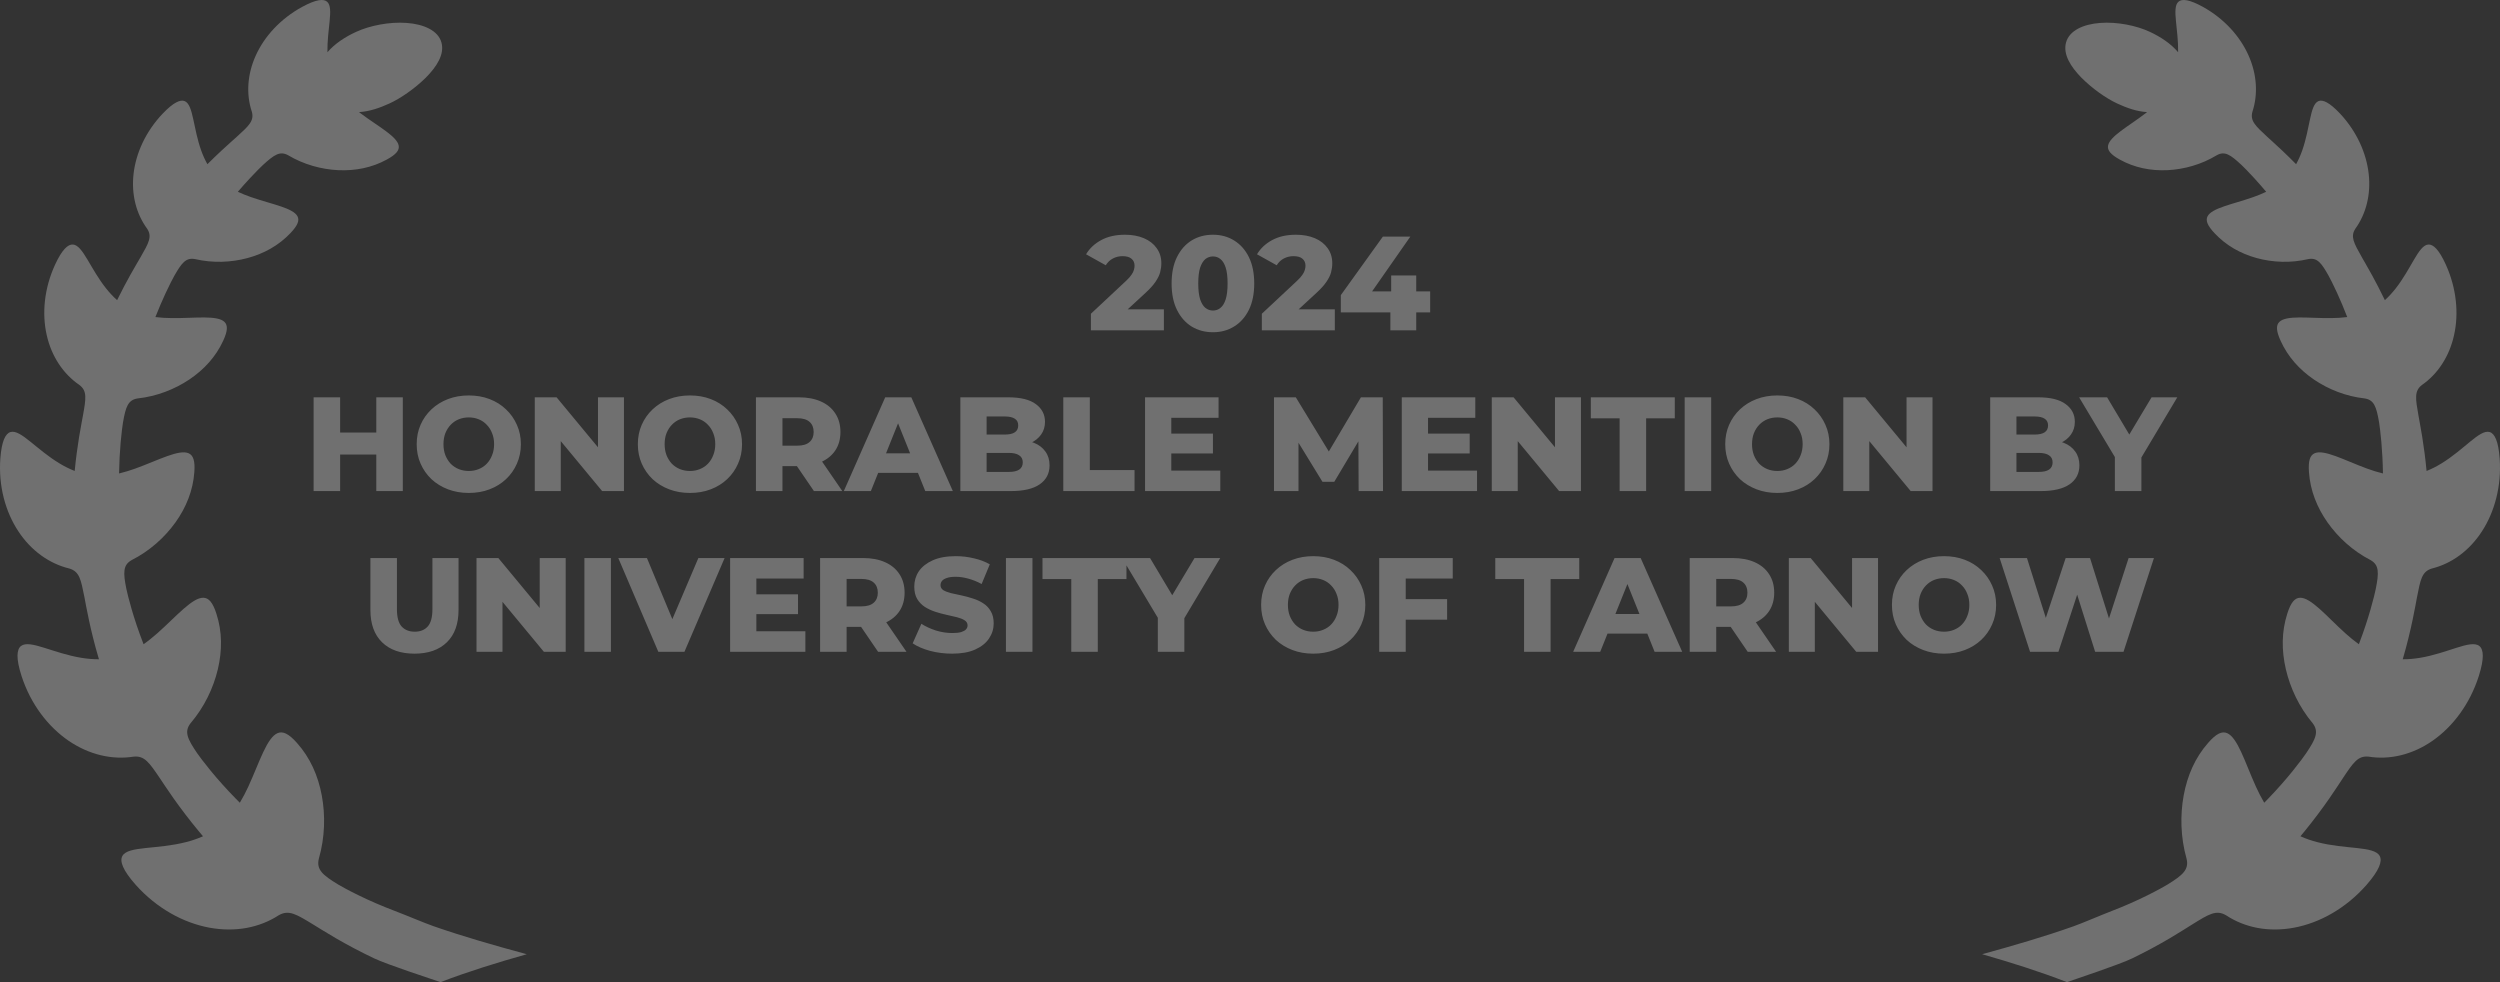 <svg width="280" height="110" viewBox="0 0 280 110" fill="none" xmlns="http://www.w3.org/2000/svg">
<rect x="0" y="0" width="280" height="110" fill="#333333" stroke="none"/>
<path d="M49.337 110C52.428 108.814 55.692 107.807 59 106.872C55.447 105.91 51.927 104.908 48.578 103.741C47.549 103.382 45.617 102.557 44.201 102.017C42.784 101.484 41.353 100.857 40.209 100.297C39.065 99.74 38.205 99.262 37.901 99.08C36.121 98.004 35.415 97.389 35.709 96.175C36.4 93.778 36.451 91.308 36.039 89.084C35.617 86.848 34.733 84.853 33.254 83.203C32.329 82.158 31.678 81.866 31.091 82.11C30.508 82.356 30.002 83.138 29.488 84.226C28.971 85.312 28.455 86.701 27.8 88.122C27.52 88.72 27.212 89.323 26.863 89.906C26.701 89.746 26.538 89.583 26.376 89.416C25.366 88.388 24.379 87.275 23.612 86.343C22.844 85.408 22.287 84.657 22.097 84.379C20.982 82.751 20.611 81.942 21.343 81.002C22.887 79.192 23.894 77.066 24.398 74.962C24.896 72.848 24.894 70.757 24.238 68.739C23.831 67.467 23.378 66.957 22.769 66.948C22.167 66.938 21.43 67.433 20.565 68.186C19.7 68.938 18.717 69.956 17.599 70.944C17.12 71.362 16.619 71.776 16.081 72.154C16.057 72.092 16.033 72.03 16.009 71.965C15.513 70.691 15.07 69.351 14.749 68.249C14.424 67.146 14.219 66.283 14.157 65.97C13.967 65.049 13.873 64.379 13.945 63.867C14.014 63.355 14.253 63.009 14.749 62.729C16.771 61.703 18.438 60.196 19.652 58.51C20.861 56.817 21.618 54.93 21.765 52.885C21.864 51.596 21.639 50.982 21.11 50.759C20.582 50.537 19.753 50.719 18.725 51.087C17.693 51.451 16.462 52.01 15.125 52.489C14.547 52.694 13.95 52.883 13.335 53.029C13.355 51.802 13.422 50.559 13.514 49.535C13.61 48.445 13.726 47.608 13.776 47.309C14.082 45.549 14.347 44.79 15.414 44.625C17.558 44.393 19.553 43.606 21.206 42.504C22.856 41.392 24.167 39.962 24.993 38.173C25.516 37.046 25.528 36.42 25.13 36.044C24.735 35.674 23.936 35.566 22.895 35.556C21.851 35.547 20.57 35.642 19.218 35.626C18.621 35.619 18.011 35.59 17.404 35.511C17.782 34.55 18.19 33.605 18.553 32.823C18.994 31.878 19.368 31.163 19.512 30.91C20.353 29.427 20.832 28.829 21.842 29.018C23.839 29.482 25.882 29.396 27.723 28.903C29.566 28.403 31.206 27.5 32.522 26.117C33.35 25.251 33.56 24.685 33.319 24.225C33.076 23.769 32.389 23.436 31.45 23.116C30.512 22.795 29.327 22.496 28.113 22.075C27.619 21.903 27.123 21.707 26.639 21.48C27.096 20.947 27.544 20.442 27.954 20.004C28.665 19.237 29.241 18.67 29.455 18.474C30.715 17.319 31.358 16.895 32.259 17.381C34.018 18.431 35.989 18.966 37.892 19.06C39.802 19.145 41.642 18.785 43.317 17.873C44.372 17.299 44.745 16.826 44.656 16.317C44.567 15.809 44.015 15.278 43.223 14.69C42.43 14.097 41.395 13.452 40.368 12.679C40.315 12.638 40.262 12.598 40.209 12.557C41.387 12.483 42.505 12.098 43.63 11.584C44.89 11.003 46.456 9.919 47.69 8.7C48.911 7.473 49.812 6.081 49.439 4.749C49.065 3.424 47.477 2.707 45.548 2.568C43.623 2.42 41.395 2.872 39.906 3.56C38.633 4.144 37.501 4.888 36.673 5.849C36.651 4.601 36.817 3.386 36.916 2.391C37.02 1.348 37.041 0.544 36.634 0.193C36.232 -0.159 35.389 -0.065 33.852 0.767C31.411 2.095 29.609 4.084 28.653 6.203C27.687 8.322 27.556 10.561 28.207 12.517C28.486 13.526 27.891 14.076 26.518 15.322C26.285 15.535 25.624 16.109 24.791 16.884C24.311 17.328 23.777 17.845 23.23 18.39C22.955 17.902 22.726 17.391 22.538 16.867C22.095 15.633 21.866 14.358 21.642 13.335C21.418 12.311 21.189 11.541 20.693 11.328C20.204 11.12 19.431 11.462 18.226 12.72C16.316 14.727 15.217 17.166 14.959 19.473C14.694 21.786 15.261 23.955 16.482 25.62C17.06 26.495 16.665 27.2 15.742 28.805C15.588 29.08 15.133 29.826 14.581 30.817C14.126 31.632 13.61 32.61 13.116 33.617C12.668 33.218 12.259 32.775 11.888 32.309C11.023 31.226 10.365 30.027 9.797 29.076C9.228 28.128 8.741 27.43 8.175 27.387C7.614 27.342 6.954 27.947 6.178 29.621C4.945 32.288 4.685 35.117 5.229 37.515C5.766 39.923 7.094 41.89 8.893 43.118C9.777 43.788 9.633 44.627 9.289 46.545C9.233 46.873 9.052 47.772 8.857 48.951C8.676 50.056 8.493 51.407 8.366 52.747C7.773 52.517 7.205 52.228 6.665 51.902C5.412 51.149 4.319 50.204 3.406 49.47C2.495 48.738 1.758 48.224 1.182 48.387C0.611 48.549 0.185 49.396 0.038 51.343C-0.189 54.442 0.616 57.333 2.052 59.502C3.485 61.686 5.533 63.135 7.769 63.675C8.325 63.843 8.655 64.144 8.889 64.658C9.12 65.17 9.258 65.897 9.46 66.904C9.527 67.248 9.693 68.203 9.959 69.434C10.221 70.668 10.59 72.175 11.019 73.622C11.04 73.694 11.062 73.765 11.084 73.837C10.421 73.842 9.759 73.782 9.108 73.675C7.583 73.426 6.14 72.921 4.96 72.553C3.78 72.185 2.854 71.967 2.356 72.35C1.864 72.73 1.777 73.734 2.413 75.715C2.924 77.286 3.669 78.716 4.574 79.938C5.478 81.162 6.543 82.184 7.685 82.966C9.976 84.532 12.563 85.123 14.955 84.745C16.184 84.613 16.714 85.4 17.931 87.198C18.14 87.505 18.697 88.366 19.465 89.454C20.234 90.54 21.221 91.847 22.243 93.074C22.407 93.273 22.571 93.469 22.737 93.663C22.108 93.942 21.451 94.16 20.786 94.327C19.21 94.727 17.601 94.844 16.302 94.98C15.006 95.121 14.018 95.294 13.703 95.875C13.39 96.449 13.739 97.458 15.209 99.111C16.377 100.419 17.717 101.488 19.121 102.289C20.523 103.092 21.995 103.626 23.436 103.896C24.879 104.164 26.296 104.169 27.611 103.929C28.926 103.688 30.143 103.205 31.213 102.511C31.772 102.189 32.268 102.153 32.865 102.353C33.465 102.552 34.166 102.99 35.147 103.587C35.484 103.788 36.397 104.374 37.616 105.082C38.835 105.787 40.365 106.61 41.895 107.333C43.372 108.036 48.118 109.579 49.337 110Z" fill="white" fill-opacity="0.3"/>
<path d="M231.499 110C228.461 108.814 225.252 107.807 222 106.872C225.493 105.91 228.953 104.908 232.245 103.741C233.257 103.382 235.156 102.557 236.548 102.017C237.941 101.484 239.348 100.857 240.472 100.297C241.597 99.74 242.443 99.262 242.741 99.08C244.492 98.004 245.185 97.389 244.896 96.175C244.217 93.778 244.167 91.308 244.572 89.084C244.986 86.848 245.855 84.853 247.31 83.203C248.219 82.158 248.858 81.866 249.436 82.11C250.01 82.356 250.507 83.138 251.011 84.226C251.52 85.312 252.027 86.701 252.671 88.122C252.946 88.72 253.249 89.323 253.593 89.906C253.752 89.746 253.912 89.583 254.071 89.416C255.064 88.388 256.034 87.275 256.788 86.343C257.543 85.408 258.09 84.657 258.277 84.379C259.374 82.751 259.739 81.942 259.019 81.002C257.501 79.192 256.511 77.066 256.016 74.962C255.526 72.848 255.528 70.757 256.172 68.739C256.573 67.467 257.018 66.957 257.617 66.948C258.209 66.938 258.934 67.433 259.784 68.186C260.634 68.938 261.6 69.956 262.699 70.944C263.17 71.362 263.663 71.776 264.191 72.154C264.215 72.092 264.239 72.03 264.262 71.965C264.75 70.691 265.186 69.351 265.501 68.249C265.82 67.146 266.022 66.283 266.083 65.97C266.27 65.049 266.363 64.379 266.292 63.867C266.223 63.355 265.988 63.009 265.501 62.729C263.513 61.703 261.875 60.196 260.681 58.51C259.492 56.817 258.749 54.93 258.604 52.885C258.507 51.596 258.727 50.982 259.248 50.759C259.767 50.537 260.581 50.719 261.593 51.087C262.607 51.451 263.817 52.01 265.131 52.489C265.7 52.694 266.287 52.883 266.891 53.029C266.872 51.802 266.805 50.559 266.715 49.535C266.621 48.445 266.507 47.608 266.457 47.309C266.157 45.549 265.896 44.79 264.847 44.625C262.739 44.393 260.778 43.606 259.154 42.504C257.531 41.392 256.243 39.962 255.431 38.173C254.917 37.046 254.905 36.42 255.296 36.044C255.684 35.674 256.47 35.566 257.493 35.556C258.519 35.547 259.779 35.642 261.107 35.626C261.695 35.619 262.294 35.59 262.891 35.511C262.519 34.55 262.119 33.605 261.761 32.823C261.328 31.878 260.961 31.163 260.818 30.91C259.992 29.427 259.521 28.829 258.528 29.018C256.565 29.482 254.557 29.396 252.747 28.903C250.935 28.403 249.323 27.5 248.03 26.117C247.215 25.251 247.009 24.685 247.246 24.225C247.485 23.769 248.16 23.436 249.083 23.116C250.005 22.795 251.17 22.496 252.364 22.075C252.849 21.903 253.337 21.707 253.813 21.48C253.363 20.947 252.922 20.442 252.52 20.004C251.821 19.237 251.255 18.67 251.044 18.474C249.806 17.319 249.174 16.895 248.288 17.381C246.559 18.431 244.621 18.966 242.751 19.06C240.873 19.145 239.063 18.785 237.417 17.873C236.38 17.299 236.013 16.826 236.1 16.317C236.188 15.809 236.731 15.278 237.51 14.69C238.289 14.097 239.307 13.452 240.316 12.679C240.368 12.638 240.42 12.598 240.472 12.557C239.314 12.483 238.215 12.098 237.109 11.584C235.871 11.003 234.331 9.919 233.119 8.7C231.918 7.473 231.032 6.081 231.399 4.749C231.766 3.424 233.327 2.707 235.224 2.568C237.117 2.42 239.307 2.872 240.771 3.56C242.021 4.144 243.134 4.888 243.949 5.849C243.97 4.601 243.807 3.386 243.71 2.391C243.608 1.348 243.586 0.544 243.987 0.193C244.382 -0.159 245.211 -0.065 246.722 0.767C249.121 2.095 250.893 4.084 251.833 6.203C252.783 8.322 252.911 10.561 252.271 12.517C251.997 13.526 252.581 14.076 253.931 15.322C254.161 15.535 254.81 16.109 255.629 16.884C256.101 17.328 256.626 17.845 257.164 18.39C257.434 17.902 257.659 17.391 257.844 16.867C258.279 15.633 258.504 14.358 258.725 13.335C258.945 12.311 259.17 11.541 259.658 11.328C260.139 11.12 260.899 11.462 262.083 12.72C263.961 14.727 265.041 17.166 265.294 19.473C265.555 21.786 264.998 23.955 263.797 25.62C263.229 26.495 263.617 27.2 264.525 28.805C264.676 29.08 265.124 29.826 265.666 30.817C266.114 31.632 266.621 32.61 267.106 33.617C267.547 33.218 267.949 32.775 268.314 32.309C269.164 31.226 269.811 30.027 270.37 29.076C270.928 28.128 271.407 27.43 271.963 27.387C272.515 27.342 273.164 27.947 273.926 29.621C275.139 32.288 275.395 35.117 274.859 37.515C274.332 39.923 273.027 41.89 271.257 43.118C270.388 43.788 270.53 44.627 270.869 46.545C270.924 46.873 271.101 47.772 271.293 48.951C271.471 50.056 271.651 51.407 271.776 52.747C272.359 52.517 272.918 52.228 273.448 51.902C274.679 51.149 275.755 50.204 276.652 49.47C277.547 48.738 278.272 48.224 278.838 48.387C279.399 48.549 279.819 49.396 279.963 51.343C280.185 54.442 279.394 57.333 277.983 59.502C276.574 61.686 274.561 63.135 272.363 63.675C271.816 63.843 271.492 64.144 271.262 64.658C271.034 65.17 270.899 65.897 270.7 66.904C270.634 67.248 270.471 68.203 270.21 69.434C269.952 70.668 269.59 72.175 269.168 73.622C269.147 73.694 269.125 73.765 269.104 73.837C269.755 73.842 270.406 73.782 271.046 73.675C272.545 73.426 273.964 72.921 275.124 72.553C276.284 72.185 277.194 71.967 277.684 72.35C278.168 72.73 278.253 73.734 277.627 75.715C277.125 77.286 276.393 78.716 275.503 79.938C274.615 81.162 273.568 82.184 272.445 82.966C270.193 84.532 267.65 85.123 265.298 84.745C264.09 84.613 263.569 85.4 262.373 87.198C262.167 87.505 261.62 88.366 260.864 89.454C260.109 90.54 259.138 91.847 258.134 93.074C257.973 93.273 257.812 93.469 257.648 93.663C258.266 93.942 258.913 94.16 259.567 94.327C261.115 94.727 262.698 94.844 263.974 94.98C265.248 95.121 266.219 95.294 266.529 95.875C266.837 96.449 266.494 97.458 265.049 99.111C263.901 100.419 262.584 101.488 261.203 102.289C259.825 103.092 258.378 103.626 256.961 103.896C255.543 104.164 254.15 104.169 252.857 103.929C251.564 103.688 250.368 103.205 249.316 102.511C248.767 102.189 248.279 102.153 247.692 102.353C247.102 102.552 246.413 102.99 245.449 103.587C245.118 103.788 244.22 104.374 243.021 105.082C241.823 105.787 240.319 106.61 238.815 107.333C237.363 108.036 232.698 109.579 231.499 110Z" fill="white" fill-opacity="0.3"/>
<path d="M122.18 37V35.14L126.11 31.465C126.39 31.205 126.595 30.975 126.725 30.775C126.865 30.575 126.955 30.395 126.995 30.235C127.045 30.065 127.07 29.91 127.07 29.77C127.07 29.43 126.955 29.165 126.725 28.975C126.505 28.785 126.17 28.69 125.72 28.69C125.34 28.69 124.985 28.775 124.655 28.945C124.325 29.115 124.055 29.37 123.845 29.71L121.64 28.48C122.03 27.82 122.595 27.29 123.335 26.89C124.075 26.49 124.96 26.29 125.99 26.29C126.8 26.29 127.51 26.42 128.12 26.68C128.73 26.94 129.205 27.31 129.545 27.79C129.895 28.27 130.07 28.835 130.07 29.485C130.07 29.825 130.025 30.165 129.935 30.505C129.845 30.835 129.67 31.19 129.41 31.57C129.16 31.94 128.785 32.355 128.285 32.815L125.165 35.695L124.67 34.645H130.355V37H122.18ZM135.854 37.21C134.954 37.21 134.154 36.995 133.454 36.565C132.764 36.135 132.219 35.515 131.819 34.705C131.419 33.895 131.219 32.91 131.219 31.75C131.219 30.59 131.419 29.605 131.819 28.795C132.219 27.985 132.764 27.365 133.454 26.935C134.154 26.505 134.954 26.29 135.854 26.29C136.744 26.29 137.534 26.505 138.224 26.935C138.924 27.365 139.474 27.985 139.874 28.795C140.274 29.605 140.474 30.59 140.474 31.75C140.474 32.91 140.274 33.895 139.874 34.705C139.474 35.515 138.924 36.135 138.224 36.565C137.534 36.995 136.744 37.21 135.854 37.21ZM135.854 34.78C136.174 34.78 136.454 34.68 136.694 34.48C136.944 34.28 137.139 33.96 137.279 33.52C137.419 33.07 137.489 32.48 137.489 31.75C137.489 31.01 137.419 30.42 137.279 29.98C137.139 29.54 136.944 29.22 136.694 29.02C136.454 28.82 136.174 28.72 135.854 28.72C135.534 28.72 135.249 28.82 134.999 29.02C134.759 29.22 134.564 29.54 134.414 29.98C134.274 30.42 134.204 31.01 134.204 31.75C134.204 32.48 134.274 33.07 134.414 33.52C134.564 33.96 134.759 34.28 134.999 34.48C135.249 34.68 135.534 34.78 135.854 34.78ZM141.325 37V35.14L145.255 31.465C145.535 31.205 145.74 30.975 145.87 30.775C146.01 30.575 146.1 30.395 146.14 30.235C146.19 30.065 146.215 29.91 146.215 29.77C146.215 29.43 146.1 29.165 145.87 28.975C145.65 28.785 145.315 28.69 144.865 28.69C144.485 28.69 144.13 28.775 143.8 28.945C143.47 29.115 143.2 29.37 142.99 29.71L140.785 28.48C141.175 27.82 141.74 27.29 142.48 26.89C143.22 26.49 144.105 26.29 145.135 26.29C145.945 26.29 146.655 26.42 147.265 26.68C147.875 26.94 148.35 27.31 148.69 27.79C149.04 28.27 149.215 28.835 149.215 29.485C149.215 29.825 149.17 30.165 149.08 30.505C148.99 30.835 148.815 31.19 148.555 31.57C148.305 31.94 147.93 32.355 147.43 32.815L144.31 35.695L143.815 34.645H149.5V37H141.325ZM150.172 34.99V33.055L154.882 26.5H157.957L153.382 33.055L151.972 32.635H160.177V34.99H150.172ZM155.722 37V34.99L155.812 32.635V30.85H158.617V37H155.722ZM42.144 44.5H45.114V55H42.144V44.5ZM38.094 55H35.124V44.5H38.094V55ZM42.354 50.905H37.884V48.445H42.354V50.905ZM52.504 55.21C51.664 55.21 50.889 55.075 50.179 54.805C49.469 54.535 48.849 54.155 48.319 53.665C47.799 53.165 47.394 52.585 47.104 51.925C46.814 51.265 46.669 50.54 46.669 49.75C46.669 48.96 46.814 48.235 47.104 47.575C47.394 46.915 47.799 46.34 48.319 45.85C48.849 45.35 49.469 44.965 50.179 44.695C50.889 44.425 51.664 44.29 52.504 44.29C53.354 44.29 54.129 44.425 54.829 44.695C55.539 44.965 56.154 45.35 56.674 45.85C57.194 46.34 57.599 46.915 57.889 47.575C58.189 48.235 58.339 48.96 58.339 49.75C58.339 50.54 58.189 51.27 57.889 51.94C57.599 52.6 57.194 53.175 56.674 53.665C56.154 54.155 55.539 54.535 54.829 54.805C54.129 55.075 53.354 55.21 52.504 55.21ZM52.504 52.75C52.904 52.75 53.274 52.68 53.614 52.54C53.964 52.4 54.264 52.2 54.514 51.94C54.774 51.67 54.974 51.35 55.114 50.98C55.264 50.61 55.339 50.2 55.339 49.75C55.339 49.29 55.264 48.88 55.114 48.52C54.974 48.15 54.774 47.835 54.514 47.575C54.264 47.305 53.964 47.1 53.614 46.96C53.274 46.82 52.904 46.75 52.504 46.75C52.104 46.75 51.729 46.82 51.379 46.96C51.039 47.1 50.739 47.305 50.479 47.575C50.229 47.835 50.029 48.15 49.879 48.52C49.739 48.88 49.669 49.29 49.669 49.75C49.669 50.2 49.739 50.61 49.879 50.98C50.029 51.35 50.229 51.67 50.479 51.94C50.739 52.2 51.039 52.4 51.379 52.54C51.729 52.68 52.104 52.75 52.504 52.75ZM59.894 55V44.5H62.339L68.129 51.49H66.974V44.5H69.884V55H67.439L61.649 48.01H62.804V55H59.894ZM77.274 55.21C76.434 55.21 75.659 55.075 74.949 54.805C74.239 54.535 73.619 54.155 73.089 53.665C72.569 53.165 72.164 52.585 71.874 51.925C71.584 51.265 71.439 50.54 71.439 49.75C71.439 48.96 71.584 48.235 71.874 47.575C72.164 46.915 72.569 46.34 73.089 45.85C73.619 45.35 74.239 44.965 74.949 44.695C75.659 44.425 76.434 44.29 77.274 44.29C78.124 44.29 78.899 44.425 79.599 44.695C80.309 44.965 80.924 45.35 81.444 45.85C81.964 46.34 82.369 46.915 82.659 47.575C82.959 48.235 83.109 48.96 83.109 49.75C83.109 50.54 82.959 51.27 82.659 51.94C82.369 52.6 81.964 53.175 81.444 53.665C80.924 54.155 80.309 54.535 79.599 54.805C78.899 55.075 78.124 55.21 77.274 55.21ZM77.274 52.75C77.674 52.75 78.044 52.68 78.384 52.54C78.734 52.4 79.034 52.2 79.284 51.94C79.544 51.67 79.744 51.35 79.884 50.98C80.034 50.61 80.109 50.2 80.109 49.75C80.109 49.29 80.034 48.88 79.884 48.52C79.744 48.15 79.544 47.835 79.284 47.575C79.034 47.305 78.734 47.1 78.384 46.96C78.044 46.82 77.674 46.75 77.274 46.75C76.874 46.75 76.499 46.82 76.149 46.96C75.809 47.1 75.509 47.305 75.249 47.575C74.999 47.835 74.799 48.15 74.649 48.52C74.509 48.88 74.439 49.29 74.439 49.75C74.439 50.2 74.509 50.61 74.649 50.98C74.799 51.35 74.999 51.67 75.249 51.94C75.509 52.2 75.809 52.4 76.149 52.54C76.499 52.68 76.874 52.75 77.274 52.75ZM84.665 55V44.5H89.465C90.425 44.5 91.25 44.655 91.94 44.965C92.64 45.275 93.18 45.725 93.56 46.315C93.94 46.895 94.13 47.585 94.13 48.385C94.13 49.175 93.94 49.86 93.56 50.44C93.18 51.01 92.64 51.45 91.94 51.76C91.25 52.06 90.425 52.21 89.465 52.21H86.315L87.635 50.965V55H84.665ZM91.16 55L88.55 51.175H91.715L94.34 55H91.16ZM87.635 51.28L86.315 49.915H89.285C89.905 49.915 90.365 49.78 90.665 49.51C90.975 49.24 91.13 48.865 91.13 48.385C91.13 47.895 90.975 47.515 90.665 47.245C90.365 46.975 89.905 46.84 89.285 46.84H86.315L87.635 45.475V51.28ZM94.508 55L99.143 44.5H102.068L106.718 55H103.628L99.998 45.955H101.168L97.538 55H94.508ZM97.043 52.96L97.808 50.77H102.938L103.703 52.96H97.043ZM107.56 55V44.5H112.93C114.31 44.5 115.34 44.755 116.02 45.265C116.7 45.765 117.04 46.425 117.04 47.245C117.04 47.785 116.895 48.26 116.605 48.67C116.325 49.07 115.925 49.39 115.405 49.63C114.895 49.86 114.285 49.975 113.575 49.975L113.875 49.255C114.615 49.255 115.26 49.37 115.81 49.6C116.36 49.82 116.785 50.145 117.085 50.575C117.395 50.995 117.55 51.51 117.55 52.12C117.55 53.03 117.18 53.74 116.44 54.25C115.71 54.75 114.64 55 113.23 55H107.56ZM110.5 52.855H112.99C113.5 52.855 113.885 52.77 114.145 52.6C114.415 52.42 114.55 52.15 114.55 51.79C114.55 51.43 114.415 51.165 114.145 50.995C113.885 50.815 113.5 50.725 112.99 50.725H110.29V48.67H112.54C113.04 48.67 113.415 48.585 113.665 48.415C113.915 48.245 114.04 47.99 114.04 47.65C114.04 47.31 113.915 47.06 113.665 46.9C113.415 46.73 113.04 46.645 112.54 46.645H110.5V52.855ZM119.089 55V44.5H122.059V52.645H127.069V55H119.089ZM130.974 48.565H135.849V50.785H130.974V48.565ZM131.184 52.705H136.674V55H128.244V44.5H136.479V46.795H131.184V52.705ZM142.687 55V44.5H145.132L149.482 51.64H148.192L152.422 44.5H154.867L154.897 55H152.167L152.137 48.655H152.602L149.437 53.965H148.117L144.862 48.655H145.432V55H142.687ZM159.729 48.565H164.604V50.785H159.729V48.565ZM159.939 52.705H165.429V55H156.999V44.5H165.234V46.795H159.939V52.705ZM167.077 55V44.5H169.522L175.312 51.49H174.157V44.5H177.067V55H174.622L168.832 48.01H169.987V55H167.077ZM181.397 55V46.855H178.172V44.5H187.577V46.855H184.367V55H181.397ZM188.683 55V44.5H191.653V55H188.683ZM199.061 55.21C198.221 55.21 197.446 55.075 196.736 54.805C196.026 54.535 195.406 54.155 194.876 53.665C194.356 53.165 193.951 52.585 193.661 51.925C193.371 51.265 193.226 50.54 193.226 49.75C193.226 48.96 193.371 48.235 193.661 47.575C193.951 46.915 194.356 46.34 194.876 45.85C195.406 45.35 196.026 44.965 196.736 44.695C197.446 44.425 198.221 44.29 199.061 44.29C199.911 44.29 200.686 44.425 201.386 44.695C202.096 44.965 202.711 45.35 203.231 45.85C203.751 46.34 204.156 46.915 204.446 47.575C204.746 48.235 204.896 48.96 204.896 49.75C204.896 50.54 204.746 51.27 204.446 51.94C204.156 52.6 203.751 53.175 203.231 53.665C202.711 54.155 202.096 54.535 201.386 54.805C200.686 55.075 199.911 55.21 199.061 55.21ZM199.061 52.75C199.461 52.75 199.831 52.68 200.171 52.54C200.521 52.4 200.821 52.2 201.071 51.94C201.331 51.67 201.531 51.35 201.671 50.98C201.821 50.61 201.896 50.2 201.896 49.75C201.896 49.29 201.821 48.88 201.671 48.52C201.531 48.15 201.331 47.835 201.071 47.575C200.821 47.305 200.521 47.1 200.171 46.96C199.831 46.82 199.461 46.75 199.061 46.75C198.661 46.75 198.286 46.82 197.936 46.96C197.596 47.1 197.296 47.305 197.036 47.575C196.786 47.835 196.586 48.15 196.436 48.52C196.296 48.88 196.226 49.29 196.226 49.75C196.226 50.2 196.296 50.61 196.436 50.98C196.586 51.35 196.786 51.67 197.036 51.94C197.296 52.2 197.596 52.4 197.936 52.54C198.286 52.68 198.661 52.75 199.061 52.75ZM206.452 55V44.5H208.897L214.687 51.49H213.532V44.5H216.442V55H213.997L208.207 48.01H209.362V55H206.452ZM222.902 55V44.5H228.272C229.652 44.5 230.682 44.755 231.362 45.265C232.042 45.765 232.382 46.425 232.382 47.245C232.382 47.785 232.237 48.26 231.947 48.67C231.667 49.07 231.267 49.39 230.747 49.63C230.237 49.86 229.627 49.975 228.917 49.975L229.217 49.255C229.957 49.255 230.602 49.37 231.152 49.6C231.702 49.82 232.127 50.145 232.427 50.575C232.737 50.995 232.892 51.51 232.892 52.12C232.892 53.03 232.522 53.74 231.782 54.25C231.052 54.75 229.982 55 228.572 55H222.902ZM225.842 52.855H228.332C228.842 52.855 229.227 52.77 229.487 52.6C229.757 52.42 229.892 52.15 229.892 51.79C229.892 51.43 229.757 51.165 229.487 50.995C229.227 50.815 228.842 50.725 228.332 50.725H225.632V48.67H227.882C228.382 48.67 228.757 48.585 229.007 48.415C229.257 48.245 229.382 47.99 229.382 47.65C229.382 47.31 229.257 47.06 229.007 46.9C228.757 46.73 228.382 46.645 227.882 46.645H225.842V52.855ZM236.866 55V50.56L237.556 52.345L232.861 44.5H235.996L239.386 50.185H237.571L240.976 44.5H243.856L239.176 52.345L239.836 50.56V55H236.866ZM46.421 73.21C44.871 73.21 43.661 72.785 42.791 71.935C41.921 71.085 41.486 69.88 41.486 68.32V62.5H44.456V68.23C44.456 69.13 44.631 69.775 44.981 70.165C45.341 70.555 45.831 70.75 46.451 70.75C47.071 70.75 47.556 70.555 47.906 70.165C48.256 69.775 48.431 69.13 48.431 68.23V62.5H51.356V68.32C51.356 69.88 50.921 71.085 50.051 71.935C49.181 72.785 47.971 73.21 46.421 73.21ZM53.368 73V62.5H55.813L61.603 69.49H60.448V62.5H63.358V73H60.913L55.123 66.01H56.278V73H53.368ZM65.453 73V62.5H68.423V73H65.453ZM73.732 73L69.247 62.5H72.457L76.237 71.59H74.347L78.217 62.5H81.157L76.657 73H73.732ZM84.502 66.565H89.377V68.785H84.502V66.565ZM84.712 70.705H90.202V73H81.772V62.5H90.007V64.795H84.712V70.705ZM91.85 73V62.5H96.65C97.61 62.5 98.435 62.655 99.125 62.965C99.825 63.275 100.365 63.725 100.745 64.315C101.125 64.895 101.315 65.585 101.315 66.385C101.315 67.175 101.125 67.86 100.745 68.44C100.365 69.01 99.825 69.45 99.125 69.76C98.435 70.06 97.61 70.21 96.65 70.21H93.5L94.82 68.965V73H91.85ZM98.345 73L95.735 69.175H98.9L101.525 73H98.345ZM94.82 69.28L93.5 67.915H96.47C97.09 67.915 97.55 67.78 97.85 67.51C98.16 67.24 98.315 66.865 98.315 66.385C98.315 65.895 98.16 65.515 97.85 65.245C97.55 64.975 97.09 64.84 96.47 64.84H93.5L94.82 63.475V69.28ZM106.643 73.21C105.783 73.21 104.953 73.105 104.153 72.895C103.363 72.675 102.718 72.395 102.218 72.055L103.193 69.865C103.663 70.165 104.203 70.415 104.813 70.615C105.433 70.805 106.048 70.9 106.658 70.9C107.068 70.9 107.398 70.865 107.648 70.795C107.898 70.715 108.078 70.615 108.188 70.495C108.308 70.365 108.368 70.215 108.368 70.045C108.368 69.805 108.258 69.615 108.038 69.475C107.818 69.335 107.533 69.22 107.183 69.13C106.833 69.04 106.443 68.95 106.013 68.86C105.593 68.77 105.168 68.655 104.738 68.515C104.318 68.375 103.933 68.195 103.583 67.975C103.233 67.745 102.948 67.45 102.728 67.09C102.508 66.72 102.398 66.255 102.398 65.695C102.398 65.065 102.568 64.495 102.908 63.985C103.258 63.475 103.778 63.065 104.468 62.755C105.158 62.445 106.018 62.29 107.048 62.29C107.738 62.29 108.413 62.37 109.073 62.53C109.743 62.68 110.338 62.905 110.858 63.205L109.943 65.41C109.443 65.14 108.948 64.94 108.458 64.81C107.968 64.67 107.493 64.6 107.033 64.6C106.623 64.6 106.293 64.645 106.043 64.735C105.793 64.815 105.613 64.925 105.503 65.065C105.393 65.205 105.338 65.365 105.338 65.545C105.338 65.775 105.443 65.96 105.653 66.1C105.873 66.23 106.158 66.34 106.508 66.43C106.868 66.51 107.258 66.595 107.678 66.685C108.108 66.775 108.533 66.89 108.953 67.03C109.383 67.16 109.773 67.34 110.123 67.57C110.473 67.79 110.753 68.085 110.963 68.455C111.183 68.815 111.293 69.27 111.293 69.82C111.293 70.43 111.118 70.995 110.768 71.515C110.428 72.025 109.913 72.435 109.223 72.745C108.543 73.055 107.683 73.21 106.643 73.21ZM112.665 73V62.5H115.635V73H112.665ZM119.983 73V64.855H116.758V62.5H126.163V64.855H122.953V73H119.983ZM129.676 73V68.56L130.366 70.345L125.671 62.5H128.806L132.196 68.185H130.381L133.786 62.5H136.666L131.986 70.345L132.646 68.56V73H129.676ZM147.081 73.21C146.241 73.21 145.466 73.075 144.756 72.805C144.046 72.535 143.426 72.155 142.896 71.665C142.376 71.165 141.971 70.585 141.681 69.925C141.391 69.265 141.246 68.54 141.246 67.75C141.246 66.96 141.391 66.235 141.681 65.575C141.971 64.915 142.376 64.34 142.896 63.85C143.426 63.35 144.046 62.965 144.756 62.695C145.466 62.425 146.241 62.29 147.081 62.29C147.931 62.29 148.706 62.425 149.406 62.695C150.116 62.965 150.731 63.35 151.251 63.85C151.771 64.34 152.176 64.915 152.466 65.575C152.766 66.235 152.916 66.96 152.916 67.75C152.916 68.54 152.766 69.27 152.466 69.94C152.176 70.6 151.771 71.175 151.251 71.665C150.731 72.155 150.116 72.535 149.406 72.805C148.706 73.075 147.931 73.21 147.081 73.21ZM147.081 70.75C147.481 70.75 147.851 70.68 148.191 70.54C148.541 70.4 148.841 70.2 149.091 69.94C149.351 69.67 149.551 69.35 149.691 68.98C149.841 68.61 149.916 68.2 149.916 67.75C149.916 67.29 149.841 66.88 149.691 66.52C149.551 66.15 149.351 65.835 149.091 65.575C148.841 65.305 148.541 65.1 148.191 64.96C147.851 64.82 147.481 64.75 147.081 64.75C146.681 64.75 146.306 64.82 145.956 64.96C145.616 65.1 145.316 65.305 145.056 65.575C144.806 65.835 144.606 66.15 144.456 66.52C144.316 66.88 144.246 67.29 144.246 67.75C144.246 68.2 144.316 68.61 144.456 68.98C144.606 69.35 144.806 69.67 145.056 69.94C145.316 70.2 145.616 70.4 145.956 70.54C146.306 70.68 146.681 70.75 147.081 70.75ZM157.232 67.105H162.077V69.4H157.232V67.105ZM157.442 73H154.472V62.5H162.707V64.795H157.442V73ZM170.696 73V64.855H167.471V62.5H176.876V64.855H173.666V73H170.696ZM176.195 73L180.83 62.5H183.755L188.405 73H185.315L181.685 63.955H182.855L179.225 73H176.195ZM178.73 70.96L179.495 68.77H184.625L185.39 70.96H178.73ZM189.247 73V62.5H194.047C195.007 62.5 195.832 62.655 196.522 62.965C197.222 63.275 197.762 63.725 198.142 64.315C198.522 64.895 198.712 65.585 198.712 66.385C198.712 67.175 198.522 67.86 198.142 68.44C197.762 69.01 197.222 69.45 196.522 69.76C195.832 70.06 195.007 70.21 194.047 70.21H190.897L192.217 68.965V73H189.247ZM195.742 73L193.132 69.175H196.297L198.922 73H195.742ZM192.217 69.28L190.897 67.915H193.867C194.487 67.915 194.947 67.78 195.247 67.51C195.557 67.24 195.712 66.865 195.712 66.385C195.712 65.895 195.557 65.515 195.247 65.245C194.947 64.975 194.487 64.84 193.867 64.84H190.897L192.217 63.475V69.28ZM200.351 73V62.5H202.796L208.586 69.49H207.431V62.5H210.341V73H207.896L202.106 66.01H203.261V73H200.351ZM217.731 73.21C216.891 73.21 216.116 73.075 215.406 72.805C214.696 72.535 214.076 72.155 213.546 71.665C213.026 71.165 212.621 70.585 212.331 69.925C212.041 69.265 211.896 68.54 211.896 67.75C211.896 66.96 212.041 66.235 212.331 65.575C212.621 64.915 213.026 64.34 213.546 63.85C214.076 63.35 214.696 62.965 215.406 62.695C216.116 62.425 216.891 62.29 217.731 62.29C218.581 62.29 219.356 62.425 220.056 62.695C220.766 62.965 221.381 63.35 221.901 63.85C222.421 64.34 222.826 64.915 223.116 65.575C223.416 66.235 223.566 66.96 223.566 67.75C223.566 68.54 223.416 69.27 223.116 69.94C222.826 70.6 222.421 71.175 221.901 71.665C221.381 72.155 220.766 72.535 220.056 72.805C219.356 73.075 218.581 73.21 217.731 73.21ZM217.731 70.75C218.131 70.75 218.501 70.68 218.841 70.54C219.191 70.4 219.491 70.2 219.741 69.94C220.001 69.67 220.201 69.35 220.341 68.98C220.491 68.61 220.566 68.2 220.566 67.75C220.566 67.29 220.491 66.88 220.341 66.52C220.201 66.15 220.001 65.835 219.741 65.575C219.491 65.305 219.191 65.1 218.841 64.96C218.501 64.82 218.131 64.75 217.731 64.75C217.331 64.75 216.956 64.82 216.606 64.96C216.266 65.1 215.966 65.305 215.706 65.575C215.456 65.835 215.256 66.15 215.106 66.52C214.966 66.88 214.896 67.29 214.896 67.75C214.896 68.2 214.966 68.61 215.106 68.98C215.256 69.35 215.456 69.67 215.706 69.94C215.966 70.2 216.266 70.4 216.606 70.54C216.956 70.68 217.331 70.75 217.731 70.75ZM227.365 73L223.96 62.5H227.02L229.885 71.59H228.34L231.355 62.5H234.085L236.935 71.59H235.45L238.405 62.5H241.24L237.835 73H234.655L232.225 65.275H233.08L230.545 73H227.365Z" fill="white" fill-opacity="0.3"/>
</svg>
